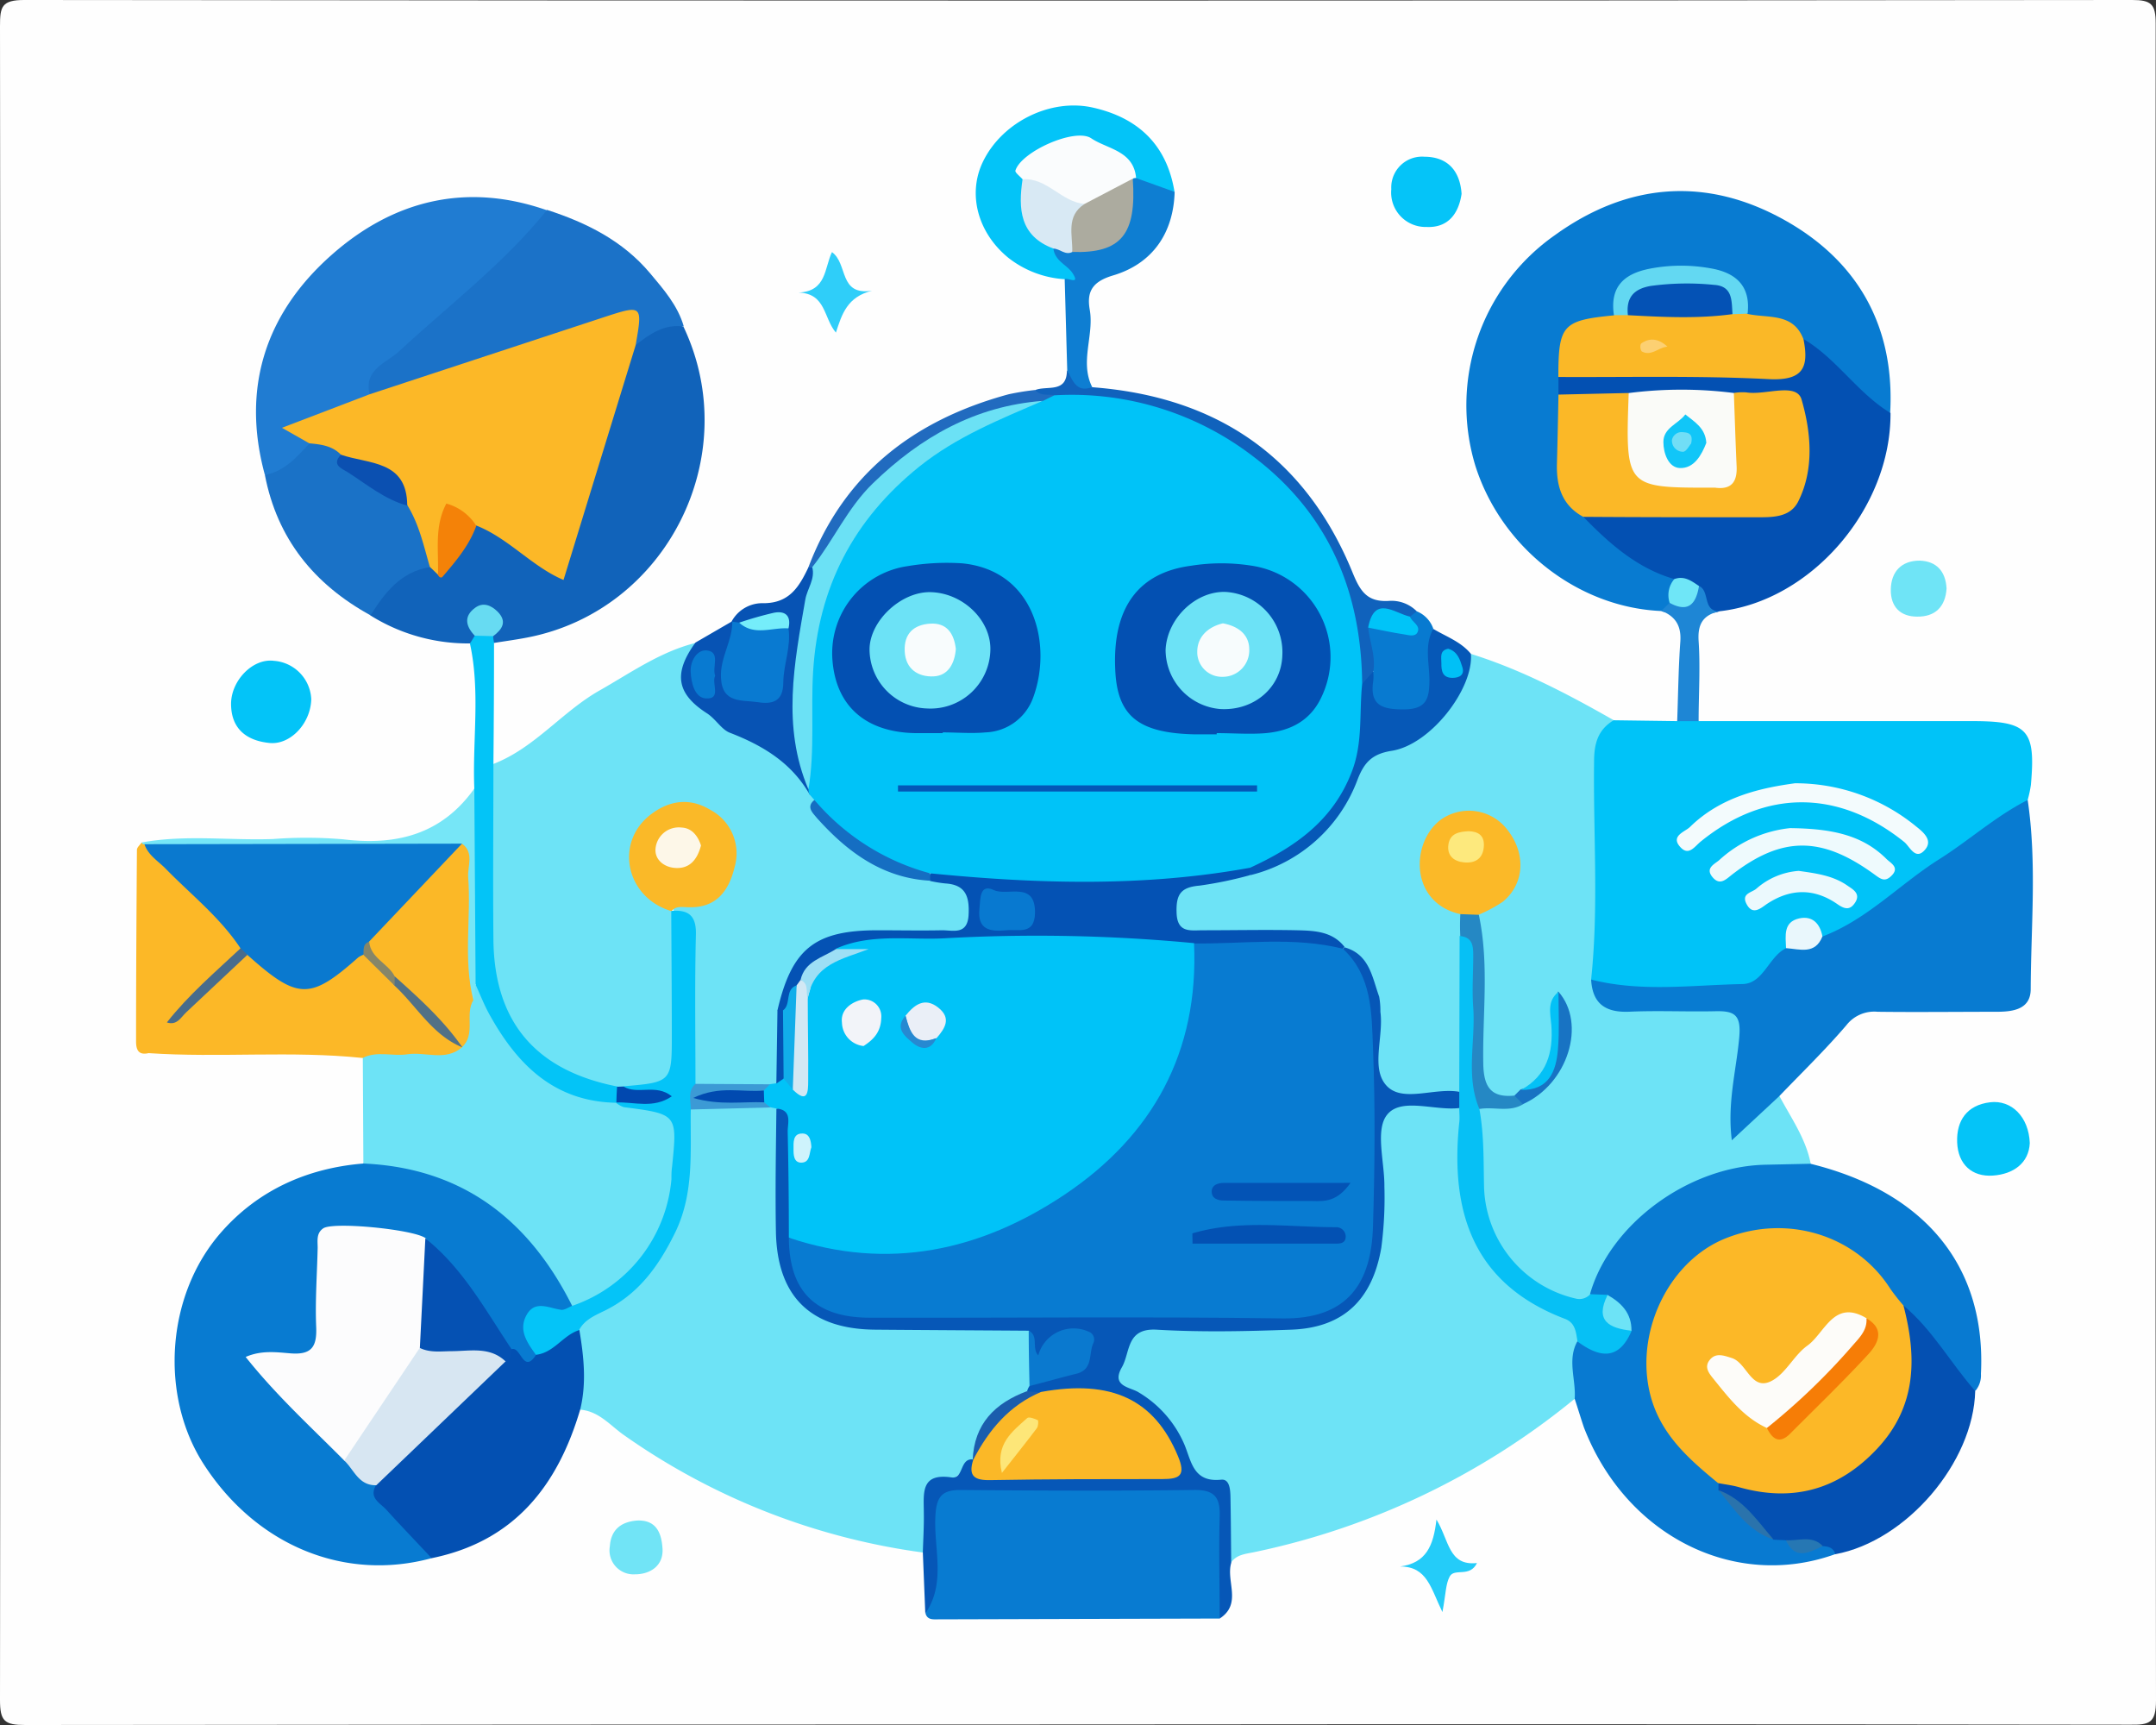 <svg xmlns="http://www.w3.org/2000/svg" id="Слой_1" data-name="Слой 1" viewBox="0 0 350 280"><rect x="0" y="0" width="350" height="280" fill="#333333" stroke="none"/><defs><style>.cls-2{fill:#6de3f6}.cls-3{fill:#00c3f8}.cls-4{fill:#087bd1}.cls-5{fill:#087ad1}.cls-8{fill:#0350b2}.cls-12{fill:#fcb827}.cls-14{fill:#03c4f8}.cls-22{fill:#04c4f8}.cls-41{fill:#0a79cf}.cls-50{fill:#fbb827}.cls-91{fill:#6ce2f6}</style></defs><path d="M15.94 155.91q-85.41 0-170.83.09c-3.39 0-4.11-.63-4.11-4.08q.18-135.84 0-271.69c0-3.15.27-4.23 3.95-4.23q171.08.19 342.16 0c3.09 0 3.84.65 3.84 3.81Q190.82 15.93 191 152c0 3.68-1.08 4-4.23 3.95q-85.41-.12-170.83-.04Z" style="fill:#fefefe" transform="translate(159 124)"/><path d="M238.79 106.14c8.21 2.57 15.75 6.53 23.21 10.78-2.71 9.89-1.11 20-1.49 30-.14 3.8.06 7.62-.39 11.41-.36 3.54 2 4.11 4.69 4.2 4.3.14 8.61-.08 12.91.11 5.1.23 6 1.37 5.85 6.33s-1.13 9.76-1.36 14.55c1.33-2.88 3-5.38 6.66-5.61 1.9 3.58 4.3 6.92 5.08 11-.94 1.18-2.3 1.27-3.61 1.28-15 .08-25.5 7.06-31.87 20.52-1.39 1.39-3 1.15-4.64.58-6.88-2.4-11.92-6.82-13.51-14.06a58.94 58.94 0 0 1-.75-17.23c1.88-2.12 4.6-.36 6.71-1.43 6.59-3.68 8.07-6.77 6.93-14.39-.09 5.55-.27 11-6.26 13.83a5.16 5.16 0 0 1-2.24.83c-4.26-.15-5.06-3-5.13-6.49-.16-7.64.37-15.3-.4-22.92.16-2.19 2.17-2.74 3.49-3.92 3.4-3 3.6-7.28.53-10.58a6.77 6.77 0 0 0-9.41.06 7.44 7.44 0 0 0 .36 10.36c1.16 1.16 2.92 1.67 3.64 3.33a11.08 11.08 0 0 1 .56 4.12v18.69c0 1.79.15 3.63-.83 5.27-3.73 2.76-7.89 1.76-11.9 1.16-2.4-.35-2.84-2.5-3-4.58-.16-3-.06-6-.09-8.93 0-4.08-1.48-7.4-5.1-9.56a13.11 13.11 0 0 0-8.42-2.47c-4.81 0-9.62.07-14.44-.05-2.89-.07-4.75-1.26-4.87-4.41-.11-2.87 1-4.66 4-5.33 2.59-.58 5.23-.9 7.76-1.69 7.35-1.3 12.88-5.19 16.05-12 2.11-4.52 4.73-7.46 9.9-9.38 5.59-2.04 9.76-7.08 11.38-13.38ZM80.1 124c6.76-2.61 11.19-8.55 17.37-12 5-2.85 9.74-6.21 15.44-7.64-1 8.06 2.34 13.48 10.63 15.59 4.65 1.18 5.76 5 8 8.13a5 5 0 0 1 1.06 1.69c4.26 7.73 11 11.51 19.64 12.06 2 .34 4 .73 5.22 2.52 2.34 3.39.33 7.56-3.88 7.91-3.47.29-7 .08-10.45.1-10.25.09-13 2.25-15.58 12.25-.61 3.77.71 7.74-1.15 11.38a4 4 0 0 1-1.55 1c-4 .38-8 1-11.84-.59-1.71-1.92-1.41-4.31-1.44-6.58-.08-5.12 0-10.23-.07-15.35 0-1.95 0-4-1.54-5.54-2.2-3.43 1.19-2.87 2.54-3.2 3.88-.95 5.67-3.41 5.49-7.17-.15-3.18-1.63-5.87-4.93-6.75s-6.25.39-8.26 3.2-1.5 5.72.36 8.34c1.52 2.14 3.82 3.68 4.89 6.21 1 7.62.63 15.27.32 22.88-.18 4.32-1.42 4.83-8.48 5h-1.82c-11.47-1.05-20.42-9.49-21.24-20.86-.7-9.62-.27-19.3-.13-28.95a4.46 4.46 0 0 1 1.4-3.63ZM149.81 252a109.73 109.73 0 0 1-48.44-19c-2.26-1.56-4.12-3.95-7.18-4.18a57.53 57.53 0 0 1-.9-13.3 7.7 7.7 0 0 1 3.83-3.72c9.63-5.19 13.24-13.69 13.62-24.11.11-2.85-1-6 1.76-8.37 4.1-1.15 8.22-.77 12.36-.31a4.17 4.17 0 0 1 1.53.94c1.83 3.63.78 7.53 1 11.3.16 3 0 6 0 9 .1 9 5.19 14.18 14.28 14.34 6.49.12 13 0 19.48 0 2 0 4-.23 5.82 1 2 2.58 1.29 5.56 1.24 8.44a5.65 5.65 0 0 1-.48 1.56c-4.31 3.12-8.1 6.67-9.59 12.06-5.36 3-7.61 7.81-7.65 13.82.02.19-.4.4-.68.53Z" class="cls-2"/><path d="M255.63 227.05a120.94 120.94 0 0 1-51.92 24.87c-1.49.33-3 .37-3.91 1.79-3.11-1.25-1-3.71-1.09-5.52-.24-3.35-1.05-5.31-3.92-8-5-4.7-8.21-11.21-13.54-16.08-2.73-2.5 2-9.22 6.43-9.42 6-.26 12-.07 18-.08 12.22 0 17.25-4.74 17.88-17 .25-4.82.21-9.66 0-14.48-.15-3 1.07-4.4 3.94-4.44 3.13 0 6.33-.64 9.34.8 2.19 2.37 1.63 5.36 1.43 8.07-.83 11.76 4.43 19.72 14.83 24.64 2.44 1.16 4.09 2.82 4 5.72-1.1 2.93.9 6.39-1.47 9.13Z" class="cls-2"/><path d="M258.3 159c1.25-11.78.33-23.6.48-35.4 0-2.92.63-5.16 3.18-6.69l10.3.14a2.32 2.32 0 0 1 3.48 0h44.4c9.07 0 10.35 1.38 9.55 10.36a18.94 18.94 0 0 1-.52 2.44c-3.66 4.66-9.14 7-13.63 10.62s-9.79 6.8-14.54 10.45c-1.45 1.11-3 2.12-5 1.53-4.3-4-4.77.4-6.14 2.82-2.92 4.63-7.06 6.55-12.53 6.21-4.26-.26-8.55-.06-12.82-.06a7.84 7.84 0 0 1-6.21-2.42Z" class="cls-3"/><path d="M70.07 252.92c-14.09 3.83-28.39-2-36.94-15.16-7.17-11-6.28-27.33 2.68-37.63 6-6.89 14-10.52 23.18-11.27a6.08 6.08 0 0 1 5.23-1c13 2.68 22.55 10.1 28.89 21.71a3.9 3.9 0 0 1 .35 1.94 2.52 2.52 0 0 1-2 1.92c-5.3 1.44-5.3 1.43-3.71 6.54-1.55 2.83-1.8 2.81-5.18-.5-5-5.84-8.35-13.08-14.63-17.89-3.9-2.09-8.09-1.21-12.17-1.21-2.06 0-2.75 1.35-2.93 3.27q-.48 5.18-.52 10.38c0 6.44-.72 7.07-7.1 7.21a10.45 10.45 0 0 0-2.8.17c4.22 5.26 9.24 9.54 13.73 14.3a69.9 69.9 0 0 0 5 4.9c.92 3.22 3.89 4.76 5.83 7.14 1.3 1.58 3.58 2.57 3.09 5.18ZM269.7 99.18c-13.57-.57-26-10.31-30.2-23.6a33.72 33.72 0 0 1 12.89-37.39c11.94-8.62 24.77-9.54 37.45-2.39 11.89 6.7 17.81 17.37 17 31.31-3 .16-4.81-1.94-6.49-3.76a104.49 104.49 0 0 0-8.34-7.57c-2.07-3-5.73-3-8.54-4.64-3.38-6.65-11.44-8.84-18.15-5.25-2.36 1.26-1.74 3.74-3.09 5.31a3.46 3.46 0 0 1-1.72 1c-5.21.84-6.76 4.2-6.26 9 .07 1 0 2 0 3.06v10.36c0 3.11.7 5.85 3 8 4.12 4.84 9.84 7.6 14.82 11.32a6.42 6.42 0 0 1-.52 4.49c-.4.69-.93 1.22-1.85.75Z" class="cls-4"/><path d="M255.63 227.05c.24-3.09-1.24-6.27.42-9.3 2.48-.53 5.88 2.35 7.32-2a4.74 4.74 0 0 0-3-4.44 4.7 4.7 0 0 1-2.25-1.25c3.2-11.3 15.88-20.68 28.36-21l7.43-.16c18.71 4.61 28.55 16.75 27.67 34.12a3.9 3.9 0 0 1-.89 2.73c-4.17-1.29-5.26-5.6-8-8.3-1.63-1.6-2.94-3.55-4.79-5a34.16 34.16 0 0 1-3-4c-5.62-7.22-13.37-8.52-21.57-6.85-7.48 1.52-12 6.9-14 14.15-2.28 8.22.3 15 6.57 20.56 1.24 1.1 2.67 2 3.52 3.48a12.42 12.42 0 0 1 .64 1.26c2.07 3.29 4.45 6.23 8.22 7.69a8 8 0 0 1 1.91.74c2 1.76 4.28.78 6.48.79.9.35 2 .58 1.25 2-16.34 5.88-34-3-40.79-20.57-.52-1.52-.98-3.09-1.5-4.65Z" class="cls-5"/><path d="M92.9 212c-7-14-17.83-22.43-33.91-23.14l-.09-17.16c.92-2.39 3.1-1.92 4.94-2.09 3.2-.28 6.45.3 9.62-.42 2.1-2 1.27-5 2.34-7.42a4.1 4.1 0 0 1 1.12-1.9c2.3-.12 2.4 1.94 3.09 3.27 4.38 8.43 10.68 14.17 20.54 15.09 10.8 1.38 10.89 1.39 9.86 12.55-.84 9-5 16-12.92 20.65-1.49.86-2.9 1.72-4.59.57Z" class="cls-2"/><path d="M258.3 159c8.13 2.08 16.39.89 24.58.73 3.4-.07 4.22-4.43 7.06-5.82a9.66 9.66 0 0 1 5.91-1.9c7.24-2.74 12.52-8.47 18.91-12.51 4.89-3.08 9.19-7 14.41-9.65 1.51 10.21.53 20.46.49 30.69 0 3.27-2.81 3.68-5.44 3.69-6.47 0-12.94.08-19.41 0a5.73 5.73 0 0 0-5.07 2.18c-3.42 4-7.25 7.71-10.91 11.53l-7.69 7.15c-.77-6.07.73-11.37 1.2-16.65.34-3.67-.7-4.37-3.83-4.3-4.65.11-9.31-.13-14 .08-3.8.16-5.99-1.22-6.21-5.22ZM198 262.72l-45.75.13c-.79 0-1.69.11-2-.94 1.48-5.23.71-10.58.71-15.88 0-3.56 1.25-5.12 4.87-5.23q19.18-.63 38.37 0c3.62.11 5.3 1.71 4.76 5.24-.87 5.53 1.14 11.22-.96 16.68Z" class="cls-4"/><path d="M-82.73-19.56a29.88 29.88 0 0 1-16.16-4.56c.66-4.29 5-8.28 9.59-8.81a5.35 5.35 0 0 0 1.73.62c3.1-1.42 3.08-5.54 6.1-7 3.9.4 6.37 3.38 9.38 5.35s4.4 1.39 5.28-2c2.3-8.84 5.19-17.5 7.63-26.3.62-2.24 1.15-4.51 2.71-6.36 2.43-2.17 4.83-4.48 8.45-2.3 9.89 20.92-2.75 46.05-25.38 50.4-1.79.35-3.6.59-5.4.88a1.54 1.54 0 0 1-.58-1.15c-.1-1.1 1.1-2.92-1-2.93-1.49 0-.93 1.71-1.09 2.74a1.53 1.53 0 0 1-1.26 1.42Z" style="fill:#1163ba" transform="translate(159 124)"/><path d="M-116-46.91c-3.87-14.18.16-26.3 10.85-35.73 10-8.84 21.87-11.83 35-7.21-1.57 5.69-6.34 8.75-10.38 12.28-5.11 4.46-9.76 9.41-15.1 13.61a7.09 7.09 0 0 0-2.85 4.52c-2.23 2.54-5.56 2.61-8.44 3.51s-2.54 2.26-1.6 4.23c-1.57 3.13-3.34 5.83-7.48 4.79Z" style="fill:#207cd2" transform="translate(159 124)"/><path d="M253 64.05v-2.86c1.85-1.86 4.25-1.63 6.55-1.64 8.28 0 16.57-.2 24.84 0 3.89.11 6.74-.89 8.41-4.51 5.39 3.2 8.76 8.77 14.1 12 .1 15.49-12.9 30.54-27.77 32.18-2.71 1.05-3-1.56-4.14-2.77-1-.9-2.34-1.37-3.19-2.46-6-1.73-10.52-5.73-14.75-10.09 1.8-1.61 4-1.26 6.14-1.28 6.78-.08 13.55 0 20.32-.06 3-.05 6.2-.2 7.46-3.64a16.18 16.18 0 0 0-.11-12.1c-.51-1.21-1.89-1.19-3-1.26-2-.12-4 0-5.94-.31a51 51 0 0 0-18.14 0c-3.68.15-7.43 1.22-10.78-1.2ZM70.07 252.92c-2.44-2.61-4.93-5.19-7.33-7.84-1-1.11-2.92-1.91-1.7-4-.82-1.59.31-2.62 1.28-3.36 6.78-5.13 12-12 18.51-17.31a8.93 8.93 0 0 1 2.22-1.41c1.52-.53 1.89 4.2 4 .87 2-2 3.55-4.56 7-4 .72 4.29 1.19 8.57.15 12.88-3.67 12.46-10.75 21.45-24.13 24.17Z" class="cls-8"/><path d="M39 138.72c0-5.48-.16-11 0-16.46.11-3.12-.73-4.45-4.15-4.41-12.64.16-25.28.12-37.92 0-3 0-3.87 1.07-4.07 4.05-.35 5.34 1.81 11-1.65 16l-.4-9.9c.06-2.13.2-4.27.16-6.4 0-3.16-.6-6.54 4.49-5.79 2 .3 1.3-3.06 3.41-2.93l.62.38a4.54 4.54 0 0 0 3.15 1.29h25c2.85 0 3.44-1.22 2.32-3.79-2.16-4.94-8.87-8.79-14.78-8.29-1.81.16-3.58.8-5.44.54a3 3 0 0 1-2-1.2 2.91 2.91 0 0 1 .42-.89c.84-2 2.77-2.09 4.49-2.54s3.51-1.1 4-3.16a1.35 1.35 0 0 0-1.14-1.82 3.84 3.84 0 0 0-4.74 2.48 1.38 1.38 0 0 1-1.6 1C7.63 95.59 9.33 93.39 8 92c-8.31-.06-16.62-.1-24.93-.17-10.48-.08-15.92-5.38-16.11-15.92-.12-6.65 0-13.29.08-19.94 3.59-.77 3.26 2 3.32 4 .17 5.47.5 10.94.15 16.4.67 8.73 3.77 12 12.48 12.07q33.39.28 66.79 0c7.87-.07 12-3.44 12.36-11.32.65-12.92 1.2-25.89-.66-38.79-.36-2.56-1.84-4.61-2.65-6.95a1.55 1.55 0 0 1 .44-1.61c4.07 1.14 4.48 4.87 5.62 8a12.38 12.38 0 0 1 .2 2.46c.56 4.07-1.61 9.18 1 12s7.84.24 11.86 1a1.66 1.66 0 0 1 0 2.62c-4 .51-9.52-1.81-11.8 1.13-1.93 2.48-.37 7.65-.41 11.63a62.1 62.1 0 0 1-.5 9.91c-1.45 8.43-6.12 13-14.62 13.31-7.29.27-14.62.43-21.89 0-4.94-.26-4.21 3.67-5.61 6.11-1.78 3.1 1.34 3.2 2.7 4.05a18.16 18.16 0 0 1 7.43 8.43c1.17 2.75 1.42 6.24 6 5.76 1.48-.15 1.49 1.91 1.51 3.23.06 3.43.08 6.86.11 10.28-.87 2.99 1.81 6.64-1.87 9.03Z" style="fill:#0657b7" transform="translate(159 124)"/><path d="M-99-60c-1-4.07 2.83-5.13 4.81-7 8.12-7.52 17-14.23 24-22.93 6.41 2.08 12.29 5 16.73 10.29 2.21 2.64 4.49 5.23 5.47 8.64-3.16-.45-5.51 1.2-7.81 3-.87-3.74-2.85-4-6.33-2.85-10.75 3.47-21.47 7.05-32.2 10.59-1.54.56-3.07 1.69-4.67.26Z" style="fill:#1b72c8" transform="translate(159 124)"/><path d="M150 87.9c4.71 3.93 7.66 9.35 11.65 13.88-.27 11.62-11.19 24.37-22.71 26.5-.29-1.07-1.12-1.27-2.06-1.32-2-.24-4.19.48-6-.95l-2-.09c-3.31-2.29-5.59-5.74-8.91-8v-1.16c1.55-1.19 3.18-.49 4.77-.18 15.21 3 27.22-8.56 24.91-24-.26-1.58-1.12-3.25.35-4.68Z" style="fill:#0450b2" transform="translate(159 124)"/><path d="M75 170c-2.71 2.32-5.92.68-8.87 1.13-2.4.37-4.92-.6-7.26.6-11.58-1.21-23.21 0-34.8-.79-.75-2.62 1.11-4 2.66-5.47 3.32-2.12 5.74-5.22 8.58-7.86 1.41-1.3 2.58-3 4.73-3.18 6.17 5.15 12.4 5.82 18.7.22 2.59.82 3.92 3.17 5.86 4.77 3.29 3.4 6.64 6.74 10.1 10Z" class="cls-12"/><path d="M-116-46.91c3.21-.59 5.19-2.91 7.25-5.13 2.11-1.43 3.65-.37 5.07 1.17 2.63 4.69 7.89 5.76 11.87 8.61 1.4 3.3 4.46 6.18 2.61 10.31-4.73.75-7.32 4.13-9.65 7.83C-108-29.15-114-36.53-116-46.91Z" style="fill:#1a72c7" transform="translate(159 124)"/><path d="M172.84 45.32a16.44 16.44 0 0 1-9.14-3.47c-5-4.07-6.64-10.37-4.15-15.56 3.1-6.47 11-10.39 17.89-8.82 7.37 1.66 12 6.09 13.23 13.68-2.63 1.12-4.47-.74-6.54-1.74A14.61 14.61 0 0 0 177 23.5c-3.81-1.71-9.38 1.68-10.17 6 .17 4 .75 7.8 4.62 10.1 1 1.51 2.35 2.69 3.45 4.1.52.67.76 1.53 0 2.17s-1.41-.18-2.06-.55Z" class="cls-14"/><path d="m27.09 166-3 4.95c-1.6.35-2-.53-2-1.9 0-10.36.06-20.73.14-31.1 0-.4.49-.8.75-1.19l.64.25c5.61 5.31 12.55 9.39 15.77 16.93A116.81 116.81 0 0 1 27.09 166Z" class="cls-12"/><path d="M-78.94-20.74c0 .37.09.73.14 1.1q0 9.81-.1 19.6c0 9.45-.09 18.9 0 28.35.06 13.47 6.78 21.45 20.16 24.06a2 2 0 0 1 .26 2.25L-59 55c-10.08-.2-16.08-6.24-20.58-14.4-.86-1.56-1.5-3.24-2.25-4.86-.24-.23-.66-.43-.69-.68C-83.53 24.7-84.56 14.3-82 4c-.32-7.84 1-15.73-.71-23.53l.77-1.26a1.84 1.84 0 0 1 3 .05Z" style="fill:#03c4f7" transform="translate(159 124)"/><path d="M-27.54 5c-2.93-5.17-7.62-8-13-10.07-1.36-.54-2.27-2.23-3.7-3.15-5-3.21-5.44-6.54-1.86-11.48l5.9-3.42c2 2.19.1 4.32-.16 6.45-.31 2.62.1 4.53 3.08 5.14 3.2.65 3.94-1.26 4.35-3.81a31.11 31.11 0 0 0 .58-5.85c0-1.66-.53-2.52-2.41-2-1.43.41-2.82 1.05-4.38.87a2.78 2.78 0 0 1-1.11-.77 5.68 5.68 0 0 1 5.19-3c4.24 0 5.8-2.7 7.29-5.8a.94.94 0 0 1 1.34.57c.67 1.85-.12 3.55-.5 5.31-2.07 9.73-2.6 19.52-.27 29.33A3.25 3.25 0 0 1-27.54 5Z" style="fill:#0753b4" transform="translate(159 124)"/><path d="M13.84-78.68c.48-.31 2.52 1 1.33-.9-.86-1.41-2.92-2-3.16-4.07 1-1.07 2.19-.48 3.31-.58 6.86-.9 7.45-1.56 9-10.13a1.33 1.33 0 0 1 1.11-.74l6.26 2.25c-.19 6.58-3.49 11.62-10 13.56-3.37 1-4.3 2.63-3.78 5.58.73 4.18-1.67 8.44.4 12.55-3.75 2.57-3.47-.73-4.06-2.78Z" style="fill:#0e7ed2" transform="translate(159 124)"/><path d="M79.79-17.86c.42 5.7-6.57 14.75-12.86 15.73-3.17.5-4.44 1.87-5.51 4.57A24.89 24.89 0 0 1 44 18.05a1.65 1.65 0 0 1-.45-1.4c.52-1.6 1.94-2.15 3.26-2.8C56.19 9.26 60.65 1.63 60.7-8.72a12.07 12.07 0 0 1 .61-4.38c.7-1 1.12-2.5 2.89-1.81a6 6 0 0 1 1.11 2.21c.64 2 2.07 2.47 3.93 2.14s2-1.82 2.36-3.35c.56-2.71-1.43-6.11 2.09-8 2.09 1.25 4.48 2.07 6.1 4.05Z" style="fill:#0658b7" transform="translate(159 124)"/><path d="m63.92-15-1.79 2c-1.44-1-1.36-2.57-1.47-4-1.92-26.73-24.9-42.18-47.1-41.64-.49 0-1 0-1.49-.05-1.25-.3-2.82-.14-3-2 1.9-.77 5.15.58 5.13-3.24.94 1.53 1.42 3.73 4.06 2.78C38.47-59.64 52.9-49.89 60.6-31c1.23 3 2.36 4.74 5.84 4.54A5.78 5.78 0 0 1 71-24.77c0 .85-.51 1.2-1.23 1.37-1.74.78-5-2.31-5.29 2.11.39 2.16 1.34 4.37-.56 6.29Z" style="fill:#1062bc" transform="translate(159 124)"/><path d="M50.53 113.48c-.1 4-3.43 7.45-6.76 7.12-3.69-.36-6.25-2.25-6.26-6.34 0-3.77 3.5-7.42 6.92-7a6.55 6.55 0 0 1 6.1 6.22Z" class="cls-14"/><path d="m69.89-23.91 1.11-.86a4.69 4.69 0 0 1 2.68 2.83c-1.48 2.64-.66 5.51-.63 8.24 0 3.13-.47 4.86-4.26 4.85-3.51 0-5.45-.72-4.86-4.63a7.33 7.33 0 0 0 0-1.48c.44-2.47-.57-4.78-.82-7.17 2.64-1.8 5.19.08 7.78.21a1.64 1.64 0 0 1-1-1.99Z" style="fill:#087ad0" transform="translate(159 124)"/><path d="m-82 4 .21 31.8c-.1.84-.19 1.68-.29 2.52-2.64-1-2.2-3.46-2.29-5.5-.19-4.3 0-8.61-.11-12.91 0-1.74.46-3.71-1.36-5-14-.68-28-.1-42.06-.29-2.63 0-5.31.18-7.59-1.58a.39.39 0 0 1-.5-.29c7.07-1.3 14.2-.31 21.3-.56a71.61 71.61 0 0 1 11.44.05C-94.6 13.29-87.28 11.42-82 4Z" style="fill:#76e6f7" transform="translate(159 124)"/><path d="M329.51 185.54c-.15 3.22-2.62 5.05-6 5.28s-5.65-1.82-5.79-5.38 1.6-6.07 5.35-6.52c3.43-.42 6.27 2.32 6.44 6.62Z" class="cls-22"/><path d="M78.27-92.54c-.46 3.17-2.16 5.55-5.69 5.38a5.59 5.59 0 0 1-5.72-6.13 5 5 0 0 1 5.39-5.27c3.58.01 5.75 2.1 6.02 6.02Z" style="fill:#05c4f8" transform="translate(159 124)"/><path d="M9.07-60.7c.84 1 2 .68 3.08.84 0 1.33-1 1.64-2 2-15 1.91-25.88 10-33.69 22.68-.85 1.37-1 3.71-3.61 3.25l-.32.05h-.31C-22-47.15-10.58-55.84 4.73-60a41.76 41.76 0 0 1 4.34-.7Z" style="fill:#216bbf" transform="translate(159 124)"/><path d="M116.81-28.88c1.82.79.53 4.1 3.32 4.1-2.59.59-3.57 2-3.38 4.84.29 4.3 0 8.63 0 13h-3.48c.16-4.3.2-8.61.51-12.91.18-2.53-.76-4.1-3.07-5l1.35-1.32a11 11 0 0 0 4.75-2.71Z" style="fill:#1e86d5" transform="translate(159 124)"/><path d="M157-28.47c-.19 2.95-1.84 4.6-4.78 4.56-2.72 0-4.33-1.6-4.27-4.44s1.71-4.65 4.68-4.65c2.71.09 4.22 1.7 4.37 4.53Z" style="fill:#6fe4f6" transform="translate(159 124)"/><path d="M-55.55 122.81c3.22-.13 3.95 2.23 4.1 4.54.19 2.88-2.11 4.2-4.46 4.19A3.89 3.89 0 0 1-60 127c.18-2.72 1.85-4 4.45-4.19Z" style="fill:#71e4f6" transform="translate(159 124)"/><path d="M-29.37-76.51c4.59-.2 4.18-4 5.43-6.57 2.65 1.93 1.05 7.09 6.49 6.27-4 1-4.87 3.76-5.85 6.8-2.03-2.38-1.59-6.36-6.07-6.5Z" style="fill:#2fcef9" transform="translate(159 124)"/><path d="M75.16 137.67c-1.9-3.87-2.45-7.39-6.86-7.4 4.19-.56 5.41-3.31 5.89-7.62 2.08 3.39 1.94 7.56 6.58 7.06-1.17 2.41-3.64.77-4.42 2.17-.67 1.22-.63 2.83-1.19 5.79Z" style="fill:#24ccf9" transform="translate(159 124)"/><path d="M43.94 16.85v1.2a63 63 0 0 1-8.19 1.7C32.86 20 31.92 21 32 24c.05 3.5 2.21 3 4.31 3 5.12 0 10.25-.11 15.36 0 2.75.07 5.64.19 7.6 2.7L59 30c-5.14 1.54-10.38.14-15.56.49a64.8 64.8 0 0 1-8.36 0c-6.47.54-12.83-.94-19.29-1-12.25-.14-24.45.77-36.66 1.1a12.94 12.94 0 0 0-6.91 4.76c-.4.52-.84 1-1.25 1.54-1 1.08-.86 3-2.55 3.59a1.35 1.35 0 0 1-1.21-.48c2.32-10 6.06-13 16.26-13 3.5 0 7 .07 10.48 0 1.81 0 4.12.8 4.29-2.53.15-2.95-.48-4.87-3.78-5.07A21 21 0 0 1-8 19a1.14 1.14 0 0 1 .51-1.57 7.51 7.51 0 0 1 4.37-.69c14.29 1.23 28.55 1.45 42.79-.65 1.5-.26 3.01-.34 4.27.76Z" style="fill:#0452b4" transform="translate(159 124)"/><path d="M77.89 55.83v-2.62l.06-25.27c3.4-.86 2.91 1.73 3 3.54.14 5.08.18 10.18 0 15.26-.1 3.11.67 6.17.21 9.27.78 4.24.66 8.52.76 12.8a19.18 19.18 0 0 0 15 18 2.37 2.37 0 0 0 2.24-.74l2.85.11c.23 2.64 1.85 4.35 3.88 5.79-2.06 4.9-5.21 4.45-8.8 1.78-.25-1.46-.32-3-2-3.66-14.94-5.66-18.68-17.32-17.21-31.79.12-.82.01-1.65.01-2.47Z" style="fill:#06c0f5" transform="translate(159 124)"/><path d="M78.07 24.38c-8.14-1.81-8.14-11.45-3.28-15.25a7.86 7.86 0 0 1 11 1.67c3 3.88 2.65 8.77-.87 11.6A23.11 23.11 0 0 1 81 24.49a2.74 2.74 0 0 1-2.93-.11Z" style="fill:#fbb928" transform="translate(159 124)"/><path d="m78.07 24.38 3 .11c1.71 8 .58 16.08.72 24.12.06 3.76 1.19 5.63 5.11 5.22a1.66 1.66 0 0 1 1.38 1.39c-2.25 1.39-4.77.37-7.12.79-2.27-5.37-.6-11-1-16.49-.21-2.77 0-5.57 0-8.36 0-1.56-.07-3-2.1-3.22-.06-1.19-.06-2.37.01-3.56Z" style="fill:#2588c4" transform="translate(159 124)"/><path d="m88.23 55.22-1.38-1.39 1-1c4.38-1 5.37-4.29 5.6-8.16.16-2.58-.73-5.24.5-7.75 4.66 5.21 1.57 15.08-5.72 18.3Z" style="fill:#1873c3" transform="translate(159 124)"/><path d="M94 37c0 3.09.17 6.19-.08 9.25-.29 3.63-1.46 6.76-6 6.66 4.19-2.29 5.25-6.1 4.92-10.48-.18-2.01-.69-3.97 1.16-5.43Z" style="fill:#03c1f6" transform="translate(159 124)"/><path d="M202.94 140.85c-17.26 3.15-34.58 2.62-51.94.91-8.39-.61-14.54-4.78-18.8-11.91l-.74-.85a1.35 1.35 0 0 1-.2-.85c-1-7.94-1.32-16 0-23.81 3.59-21.7 17.34-33.91 38-39.24l1.89-.93A48.31 48.31 0 0 1 203.32 74c12.23 9.18 17.68 21.87 17.81 37-.49 4.75.14 9.54-1.67 14.24-3.06 7.99-9.27 12.28-16.52 15.61ZM135.68 154c5.62-2.52 11.72-1.41 17.5-1.69a269.35 269.35 0 0 1 40.66.78c3.09 6.68.84 13.16-1.69 19.12-8 18.95-23 28.93-43.09 32.06-7.42 1.16-14.54 1.11-21-3.4 0-5.73-.06-11.47-.19-17.2 0-1.45.78-3.51-1.86-3.74l-1-.21a2.67 2.67 0 0 1-1.45-.94 2.23 2.23 0 0 1 0-1.72c.36-.49 1-.66 1.38-1.07l1.06-.15c.43-.38.61-1 1.27-1.17s1.34.59 2.1.32c.91-4.35-.26-8.81.79-13.13 1-5.71 5.4-7.12 10.38-7.64-1.69.22-3.26 1.09-4.86-.22Z" class="cls-3"/><path d="M94 215.91c-2.61.82-4.06 3.67-7 4-1.37-1.91-2.83-3.91-1.6-6.31 1.35-2.66 3.62-1.29 5.66-1 .56.1 1.22-.41 1.84-.64a23.93 23.93 0 0 0 16.1-20.54c0-.66 0-1.32.1-2 .87-8.58.88-8.58-7.84-9.71A4.1 4.1 0 0 1 100 179l.08-.11c1-1.06 2.36-.91 3.66-.92-1-.31-2.5.15-2.55-1.64 7.87-.67 7.89-.67 7.87-8.66 0-6.6-.06-13.21-.09-19.81 2.83-.23 4.1.78 4 3.91-.2 8-.07 16.07-.07 24.1a4.27 4.27 0 0 1-.76 4.16c-.1 6.74.6 13.57-2.52 20-2.67 5.46-6 10.15-11.75 12.86-1.42.69-3.04 1.41-3.87 3.02Z" class="cls-22"/><path d="M-50 23.89c-7.32-2.15-9.32-11-3.44-15.62 3.13-2.42 6.44-2.8 9.69-.85a8 8 0 0 1 4 9.35c-.94 3.87-3 6.66-7.51 6.49-1 0-2-.27-2.76.66Z" style="fill:#fab928" transform="translate(159 124)"/><path d="M-26.79 5.85A37.38 37.38 0 0 0-8 17.76v1.2c-7.79-.44-13.48-4.7-18.42-10.22C-27 8-28.21 7-26.79 5.85Z" style="fill:#156ec2" transform="translate(159 124)"/><path d="M-46.86 56.09c0-1.44-.55-3 .76-4.16L-34 52l-1 1c-1.68 1.56-3.78.72-5.53 1 1.78.22 3.88-.58 5.6.94l1 .82Z" style="fill:#3c9ad5" transform="translate(159 124)"/><path d="M-57.79 52.36c2.31 1.4 5.24-.51 7.85 1.59-3 2.06-6.07.89-9 1 0-.85.07-1.7.11-2.55Z" style="fill:#0148af" transform="translate(159 124)"/><path d="m-31.79 51.08-1.18.8.18-11.88h.9a11.65 11.65 0 0 1 .1 11.08Z" style="fill:#0451b3" transform="translate(159 124)"/><path d="M167 216c1.68.83.43 2.84 1.55 4a5.93 5.93 0 0 1 8.09-3.88 1.37 1.37 0 0 1 .8 2c-.7 1.72 0 4.19-2.69 4.86s-5.08 1.35-7.62 2C167.06 222 167 219 167 216Z" class="cls-41"/><path d="M7.68 101.83 10 102c-3.73 3.61-6.88 7.81-11 11h-.1c.24-5.9 3.62-9.24 8.78-11.17Z" style="fill:#1b5dad" transform="translate(159 124)"/><path d="M132.38 3.14a30.91 30.91 0 0 1 19.67 7c1.09.87 2.73 2.17 1.53 3.69-1.6 2-2.54-.42-3.45-1.16-10.62-8.53-22.5-8.61-33-.1-1 .79-1.94 2.39-3.28 1-1.79-1.86.67-2.54 1.49-3.33 5.11-5.02 11.71-6.36 17.04-7.1Z" style="fill:#f3fbfd" transform="translate(159 124)"/><path d="M131.58 10.42c6.85.07 11.78 1.14 15.66 5 .69.69 2.21 1.38.79 2.76-1.09 1.06-1.76.47-2.85-.32-8.5-6.16-14.87-6.12-22.87 0-1.08.82-2.07 2-3.31.51s.37-2.11 1.12-2.78a20.13 20.13 0 0 1 11.46-5.17Z" style="fill:#eefafd" transform="translate(159 124)"/><path d="M133 17.36c2.71.39 5.54.73 7.92 2.4.87.6 2.18 1.28 1.24 2.74-.79 1.22-1.62 1.14-2.85.28-3.8-2.65-7.69-2.59-11.55 0-1 .71-2.29 1.83-3.26-.1-.84-1.69.94-1.79 1.67-2.47a11.66 11.66 0 0 1 6.83-2.85Z" style="fill:#ebf9fd" transform="translate(159 124)"/><path d="M136.85 28c-1.19 3-3.68 2.06-5.91 1.9-.07-2-.48-4.25 2.15-4.83 2.16-.46 3.37.86 3.76 2.93Z" style="fill:#e9f7fc" transform="translate(159 124)"/><path d="M-103.12 113.07c-5.33-5.38-10.95-10.47-16-16.81 2.58-1.13 5.05-.76 7.33-.58 3.37.25 4.25-1.07 4.12-4.26-.18-4.28.14-8.59.24-12.88 0-1.14-.25-2.37.91-3.16 1.62-1.1 14.6.16 16.6 1.59 2.18 3 1 6.34.63 9.56-.26 2.46 0 5-.38 7.39-2.81 6.9-7.22 12.82-11.66 18.71a1.46 1.46 0 0 1-1.79.44Z" style="fill:#fcfcfd" transform="translate(159 124)"/><path d="m-103.12 113.07 12.28-18.31a17.18 17.18 0 0 1 10.51-.46c1.4.37 3.44.3 3.42 2.66l-21 20.12c-2.88.08-3.61-2.52-5.21-4.01Z" style="fill:#d7e6f2" transform="translate(159 124)"/><path d="M-76.91 97c-2.5-2.43-5.68-1.71-8.63-1.68-1.81 0-3.59.3-5.3-.52q.45-8.9.89-17.79c6.12 4.87 9.77 11.67 14 18a2.08 2.08 0 0 1-.96 1.99Z" style="fill:#0551b3" transform="translate(159 124)"/><path d="m253 64.05 11.4-.26c1.65 2.76 1 5.83 1 8.77 0 3.58 1.6 5 5.15 5 11.39.08 9.87 0 9.93-9 0-1.64-.08-3.34 1-4.78a8.93 8.93 0 0 1 2-.09c3.12.52 8.21-1.72 9 1.22 1.49 5.18 2.1 11.17-.55 16.47-1.36 2.73-4.4 2.58-7.06 2.58-9.28 0-18.57 0-27.85-.07-3.46-1.87-4.37-5-4.27-8.62s.18-7.48.25-11.22Z" class="cls-50"/><path d="M133.78-68.91c.9 4.58-.07 6.73-5.64 6.45-11.36-.58-22.77-.29-34.16-.35 0-8.44.68-9.19 9-10a4.75 4.75 0 0 1 2.34-1.28 132.06 132.06 0 0 1 16-.15 4.74 4.74 0 0 1 3.31 1.18c3.37.77 7.5-.26 9.15 4.15Z" style="fill:#fab827" transform="translate(159 124)"/><path d="M105.27-72.84H103c-.67-4.5 1.5-6.69 5.78-7.54a26.86 26.86 0 0 1 9.83-.08c4.1.68 6.62 2.8 6.09 7.37l-2.5.09c-4.96-5.19-11.41-5.12-16.93.16Z" style="fill:#63d8f2" transform="translate(159 124)"/><path d="M116.81-28.88c-.47 2.86-1.69 4.41-4.76 2.74a4 4 0 0 1 .75-3.86c1.61-.6 2.8.3 4.01 1.12Z" style="fill:#6fe6f7" transform="translate(159 124)"/><path d="M309 211.9c2.19 8.38 2.17 16.34-4.21 23.19-6.24 6.7-13.71 8.8-22.51 6.3-1.09-.31-2.24-.44-3.37-.66-5.15-4.22-10-8.51-11.3-15.67-1.78-9.73 3.64-20.52 12.54-24.06 10-4 21.19-.5 26.73 8.21a33.82 33.82 0 0 0 2.12 2.69Z" class="cls-12"/><path d="M264.85 216c-3.59-.4-6-1.58-3.88-5.8 2.24 1.27 3.91 2.95 3.88 5.8Z" class="cls-2"/><path d="M120 117.89c4.06 1.47 6.29 5 8.91 8-4.16-1.36-6.34-4.89-8.91-8Z" style="fill:#2a73ac" transform="translate(159 124)"/><path d="M130.91 126c2 .17 4.24-.88 6 .95-2.21 1.05-4.48 2.37-6-.95Z" style="fill:#2677b3" transform="translate(159 124)"/><path d="M75 136.94c2 1.46.9 3.59 1 5.39.51 6.64-.83 13.36.84 20-1.43 2.36.47 5.54-1.87 7.68-4.21-3.19-7.52-7.31-11.36-10.89-1.56-2-4.28-3.11-4.41-6.12 4.1-6.56 9.8-11.44 15.8-16.06Z" class="cls-50"/><path d="M55.35 73.81c-1.41-1.46-3.27-1.68-5.14-1.85l-4.44-2.52L60 64q18.87-6.21 37.73-12.41c6.6-2.17 6.61-2.15 5.46 4.44-3.89 12.64-7.77 25.28-11.71 38.11-5.14-2.19-8.89-6.75-14.14-8.83-2.14-.18-3.49-1.79-4.64-2.58-.44 3.36.55 7.12-1.59 10.56l-1.33-1.28c-1-3.42-1.74-6.91-3.65-10-1.7-3.11-3.86-5.59-7.64-6.19a3.76 3.76 0 0 1-3.14-2.01Z" class="cls-12"/><path d="M-87.91-30.67c.16-3.86-.63-7.83 1.37-11.59a8.28 8.28 0 0 1 4.86 3.61c-1.16 3.23-3.35 5.78-5.53 8.33a.42.42 0 0 1-.41 0 1.65 1.65 0 0 1-.29-.35Z" style="fill:#f48208" transform="translate(159 124)"/><path d="m-78.94-20.74-3-.08c-1.48-1.57-1.81-3.18.12-4.56 1.26-.9 2.53-.38 3.56.62 1.64 1.62.83 2.89-.68 4.02Z" style="fill:#67dbf2" transform="translate(159 124)"/><path d="M122.47-60.21c.15 4 .27 8 .45 11.92.11 2.47-.82 3.81-3.48 3.45a4 4 0 0 0-.49 0c-14.09 0-14.09 0-13.55-15.36a67.26 67.26 0 0 1 17.07-.01Z" style="fill:#fafbf8" transform="translate(159 124)"/><path d="M128.06 200.9c16.15 5.43 31.12 2.14 44.78-7 14.31-9.59 21.78-23.17 21-40.76 8.05.1 16.16-1.14 24.16.86 4.76 4.4 4.66 10.44 4.89 16.1.38 9.62.29 19.27 0 28.9-.24 9.13-4 15.19-14.79 15-22.26-.31-44.53-.06-66.79-.11-8.95.02-13.2-4.26-13.25-12.99Z" class="cls-4"/><path d="M158 236.94c2.51-4.83 5.85-8.83 11-11 11.52-2.09 18.42 1.27 22.23 10.42 1.29 3.1.35 3.73-2.54 3.72-9.28 0-18.56 0-27.83.17-2.66.07-3.73-.63-2.86-3.31Z" class="cls-50"/><path d="m75 136.94-15.07 15.89c-.48.64-.12 1.65-.93 2.14a3.89 3.89 0 0 0-.86.45c-7.81 6.94-9.81 6.89-18-.44-.45-.27-1.07-.38-1.11-1.07-3.31-5-8-8.67-12.11-12.88-1.23-1.26-2.87-2.2-3.47-4Z" class="cls-41"/><path d="m-119.93 29.91 1.1 1.07q-4.94 4.65-9.9 9.3c-.9.84-1.54 2.23-3.18 1.68 3.52-4.48 7.84-8.17 11.98-12.05Z" style="fill:#486c8c" transform="translate(159 124)"/><path d="M-94.93 34.47c4 3.58 7.94 7.13 11 11.54-4.89-2-7.38-6.64-11-10a1.1 1.1 0 0 1 0-1.54Z" style="fill:#527186" transform="translate(159 124)"/><path d="M-94.93 34.47V36l-5.07-5c.07-.81-.18-1.77.93-2.13.25 2.67 3.07 3.5 4.14 5.6Z" style="fill:#868669" transform="translate(159 124)"/><path d="M-103.65-50.19c4.51 1.55 10.74.86 10.76 8.26-3.65-1-6.56-3.44-9.67-5.43-.84-.54-2.72-1.15-1.09-2.83Z" style="fill:#0b50b1" transform="translate(159 124)"/><path d="M7-94.9c-.41-.48-1.25-1.09-1.16-1.41.93-3.08 9.7-7 12.31-5.24s6.9 2 7.28 6.45a.79.79 0 0 0-.52.09 11 11 0 0 1-7.59 4.9c-4.07-.28-7.2-2.55-10.32-4.79Z" style="fill:#fafcfd" transform="translate(159 124)"/><path d="M7-94.9c4-.29 6.3 3.71 10.08 4-.23 2.71-.54 5.4-2 7.8-1.16.6-2-.53-3.06-.55C6.53-85.7 6.29-90.1 7-94.9Z" style="fill:#d8e9f4" transform="translate(159 124)"/><path d="M10.26-58.93c-6.92 3-13.92 5.79-20 10.65C-20.48-39.65-26.16-28.67-27-15c-.39 6.37.31 12.79-.76 19.14-4.34-10.2-2.3-20.5-.51-30.81.31-1.78 1.64-3.33 1.13-5.27 3.47-4.38 5.71-9.6 9.84-13.6 7.78-7.54 16.62-12.55 27.56-13.39Z" style="fill:#6be1f5" transform="translate(159 124)"/><path d="M-31-22c.45 3-.81 5.83-.84 8.74 0 3.14-1.76 3.61-4.12 3.24-2.56-.4-5.82.28-6-4-.16-3.25 1.87-5.93 1.84-9.07l1.21.16c2.52.63 5.44-1.33 7.91.93Z" style="fill:#097ad1" transform="translate(159 124)"/><path d="M116.1 109.69c-.64 1.23 1.11 3.87-1.55 3.67-1.78-.14-2.35-2.5-2.43-4.32s1.09-3.66 2.67-3.46c2.21.28.78 2.68 1.31 4.11Z" class="cls-5"/><path d="M-31-22c-2.67-.2-5.55 1.3-8-.93a57.22 57.22 0 0 1 5.64-1.61c1.8-.35 2.85.46 2.36 2.54Z" style="fill:#75edfa" transform="translate(159 124)"/><path d="M15.07-83.1c.08-2.75-1.07-5.81 2-7.8l7.82-4.1c.65 9.06-1.89 12.14-9.82 11.9Z" style="fill:#acab9f" transform="translate(159 124)"/><path d="M76.1-18.7c1.51.44 1.91 1.76 2.3 3s-.47 1.73-1.61 1.73c-1.64 0-1.82-1.16-1.8-2.39.01-.91-.34-2.06 1.11-2.34Z" style="fill:#00c0f6" transform="translate(159 124)"/><path d="M69.89-23.91c.32.89 1.71 1.4 1.25 2.48-.36.87-1.46.52-2.21.4-2-.3-3.89-.73-5.83-1.1 1.02-5.34 4.22-2.36 6.79-1.78Z" style="fill:#00c4f8" transform="translate(159 124)"/><path d="M4.41 27C1.8 27.24-.37 27 0 23.49c.17-1.6 0-4.13 2.37-3 2.24 1 6.74-1.55 6.65 3.74-.09 3.57-2.67 2.56-4.61 2.77Z" style="fill:#0879d0" transform="translate(159 124)"/><path d="M-27.87 38.14c0 4.44.11 8.88.07 13.32 0 1.73-.07 3.81-2.5 1.4-.94-5.68-1.32-11.34.62-16.92l.64-.88c2.68.16 1.24 1.88 1.17 3.08Z" style="fill:#d2e8f4" transform="translate(159 124)"/><path d="M-29.68 35.94q-.32 8.46-.62 16.92l-1.49-1.78q-.06-5.53-.1-11.07c1.39-1.01.24-3.38 2.21-4.07Z" style="fill:#11aeea" transform="translate(159 124)"/><path d="M-27.87 38.14c-.37-1 .27-2.45-1.17-3.08.69-3.06 3.59-3.61 5.72-5H-18c-4.17 1.63-9 2.36-9.87 8.08Z" style="fill:#9ddff5" transform="translate(159 124)"/><path d="M79.42 10.92c1.51.05 2.53.65 2.47 2.32-.07 2.06-1.33 2.92-3.22 2.74-1.62-.15-2.8-1.06-2.54-2.89s1.74-2.09 3.29-2.17Z" style="fill:#fde97d" transform="translate(159 124)"/><path d="M197.53 119.2h-3.49c-9.3-.19-12.72-3-13-10.65-.43-10 3.84-15.61 12.32-16.72a31.26 31.26 0 0 1 10.35.08A15 15 0 0 1 214.59 113c-1.78 3.95-5.05 5.62-9.08 6-2.64.22-5.32 0-8 0ZM153.08 119h-4.48c-8.18-.14-13-4.5-13.48-12.11a14.28 14.28 0 0 1 12.25-15 38.18 38.18 0 0 1 8.84-.45c11.88 1.18 14.67 13.38 11.47 21.9a8.53 8.53 0 0 1-7.68 5.54c-2.3.21-4.64 0-7 0Z" class="cls-8"/><path d="M-13.22 3.48h58.29v1h-58.29Z" style="fill:#0357b7" transform="translate(159 124)"/><path d="M-18.81 45.79A3.92 3.92 0 0 1-22.32 42c-.28-2.27 1.81-3.47 3.44-3.77a2.75 2.75 0 0 1 2.94 3c-.06 2.37-1.35 3.57-2.87 4.56Z" style="fill:#f2f4f9" transform="translate(159 124)"/><path d="M-12 40.87c1.43-1.78 3.1-3.06 5.3-1.33s1.12 3.38-.29 5c-3.6 1.16-3.82 1.01-5.01-3.67Z" style="fill:#eaeff7" transform="translate(159 124)"/><path d="M-34.93 54.93c-3.51-.16-7.07.55-11.54-.71 4.31-2.09 8-.86 11.47-1.21 0 .64.05 1.28.07 1.92Z" style="fill:#014ab0" transform="translate(159 124)"/><path d="M-27.28 62.21c-.37.95-.17 2.5-1.65 2.51-1.24 0-1.26-1.34-1.25-2.24s-.18-2.54 1.47-2.49c1.15.01 1.36 1.18 1.43 2.22Z" style="fill:#cef3fc" transform="translate(159 124)"/><path d="M-12 40.87c.7 2.54 1.45 5 5 3.63-.92 2.17-2.59 1.84-3.87.75s-2.91-2.38-1.13-4.38Z" style="fill:#2689d1" transform="translate(159 124)"/><path d="M-45.2 13.24c-.64 2.41-1.93 3.82-4.24 3.64-1.83-.14-3.31-1.4-3.14-3.15a3.79 3.79 0 0 1 4.16-3.41c1.82.06 2.76 1.5 3.22 2.92Z" style="fill:#fdf7e8" transform="translate(159 124)"/><path d="M105.27-72.84c-.31-2.76.85-4.24 3.66-4.74a43.48 43.48 0 0 1 10.32-.18c3.08.19 2.84 2.62 3 4.75-5.69.78-11.33.47-16.98.17Z" style="fill:#0452b5" transform="translate(159 124)"/><path d="M111.69-67.73c-1.48.12-2.63 1.63-4.19.76a1.39 1.39 0 0 1-.11-1.25c1.48-1.06 2.92-.78 4.3.49Z" style="fill:#fcd072" transform="translate(159 124)"/><path d="M127.83 107.79c-3.76-1.73-6.19-4.9-8.69-8-.76-.94-1.52-1.92-.56-3.08s2.21-.71 3.57-.27c2.52.81 3.17 5.64 6.68 3.58 2.19-1.29 3.46-4.09 5.58-5.6 2.86-2.06 4.29-7.63 9.6-4.44a3.16 3.16 0 0 1-.32 4.13c-4.27 4.63-8.52 9.29-13.48 13.21a3.09 3.09 0 0 1-2.38.47Z" style="fill:#fdfcf9" transform="translate(159 124)"/><path d="M127.83 107.79a106.23 106.23 0 0 0 14.08-13.57C143 93 144.13 91.8 144 90c3 1.72 1.94 4 .37 5.74-4.11 4.47-8.5 8.69-12.79 13-1.73 1.71-2.86.83-3.75-.95Z" style="fill:#f67d06" transform="translate(159 124)"/><path d="M118-52.11c-.78 2-2 4.18-4.31 4.08-1.8-.07-2.66-2.33-2.66-4.23 0-2.32 2.43-2.93 3.56-4.47 1.48 1.2 3.26 2.19 3.41 4.62Z" style="fill:#11c6f8" transform="translate(159 124)"/><path d="M34.57 76.2c7.68-2.28 15.58-1 23.4-1a1.52 1.52 0 0 1 1.48 1.66c-.05.85-.78 1-1.42 1H34.59Z" style="fill:#0351b3" transform="translate(159 124)"/><path d="M60.24 68c-2.15 3.06-4.16 3-6.13 2.95-4.8 0-9.6 0-14.4-.08-1 0-2.11-.32-2-1.64.12-.95 1.09-1.21 1.93-1.22C46.23 68 52.76 68 60.24 68Z" style="fill:#0353b5" transform="translate(159 124)"/><path d="M3.65 115.08c-1.16-4.69 1.7-6.72 4.1-8.9.27-.25 1.19.08 1.72.34.14.07.09 1-.15 1.3-1.71 2.27-3.5 4.5-5.67 7.26Z" style="fill:#fde678" transform="translate(159 124)"/><path d="M198.1 115.09a9.67 9.67 0 0 1-8.88-9.61c.23-5.07 4.86-9.55 9.72-9.4a9.8 9.8 0 0 1 9.23 10.32c-.17 5.2-4.59 9-10.07 8.69ZM150.53 115a9.64 9.64 0 0 1-9.37-9.68c.09-4.65 5.23-9.37 10-9.2 5.29.18 9.83 4.69 9.61 9.54a9.72 9.72 0 0 1-10.24 9.34Z" class="cls-91"/><path d="M115.53-52c-.29.32-.79 1.33-1.31 1.33a1.8 1.8 0 0 1-1.8-1.91 1.6 1.6 0 0 1 1.84-1.26c.91.05 1.62.32 1.27 1.84Z" style="fill:#71def6" transform="translate(159 124)"/><path d="M39.52-22.82c2.51.46 4.26 1.83 4.28 4.2a4.3 4.3 0 0 1-4.3 4.48 4 4 0 0 1-4.14-4c-.03-2.5 1.76-4.11 4.16-4.68Z" style="fill:#f7fcfd" transform="translate(159 124)"/><path d="M-3.83-18.67C-4-16.43-5-14.32-7.44-14.21s-4.54-1.12-4.69-4.05 1.51-4.35 4.14-4.51 3.85 1.5 4.16 4.1Z" style="fill:#f8fcfd" transform="translate(159 124)"/></svg>
